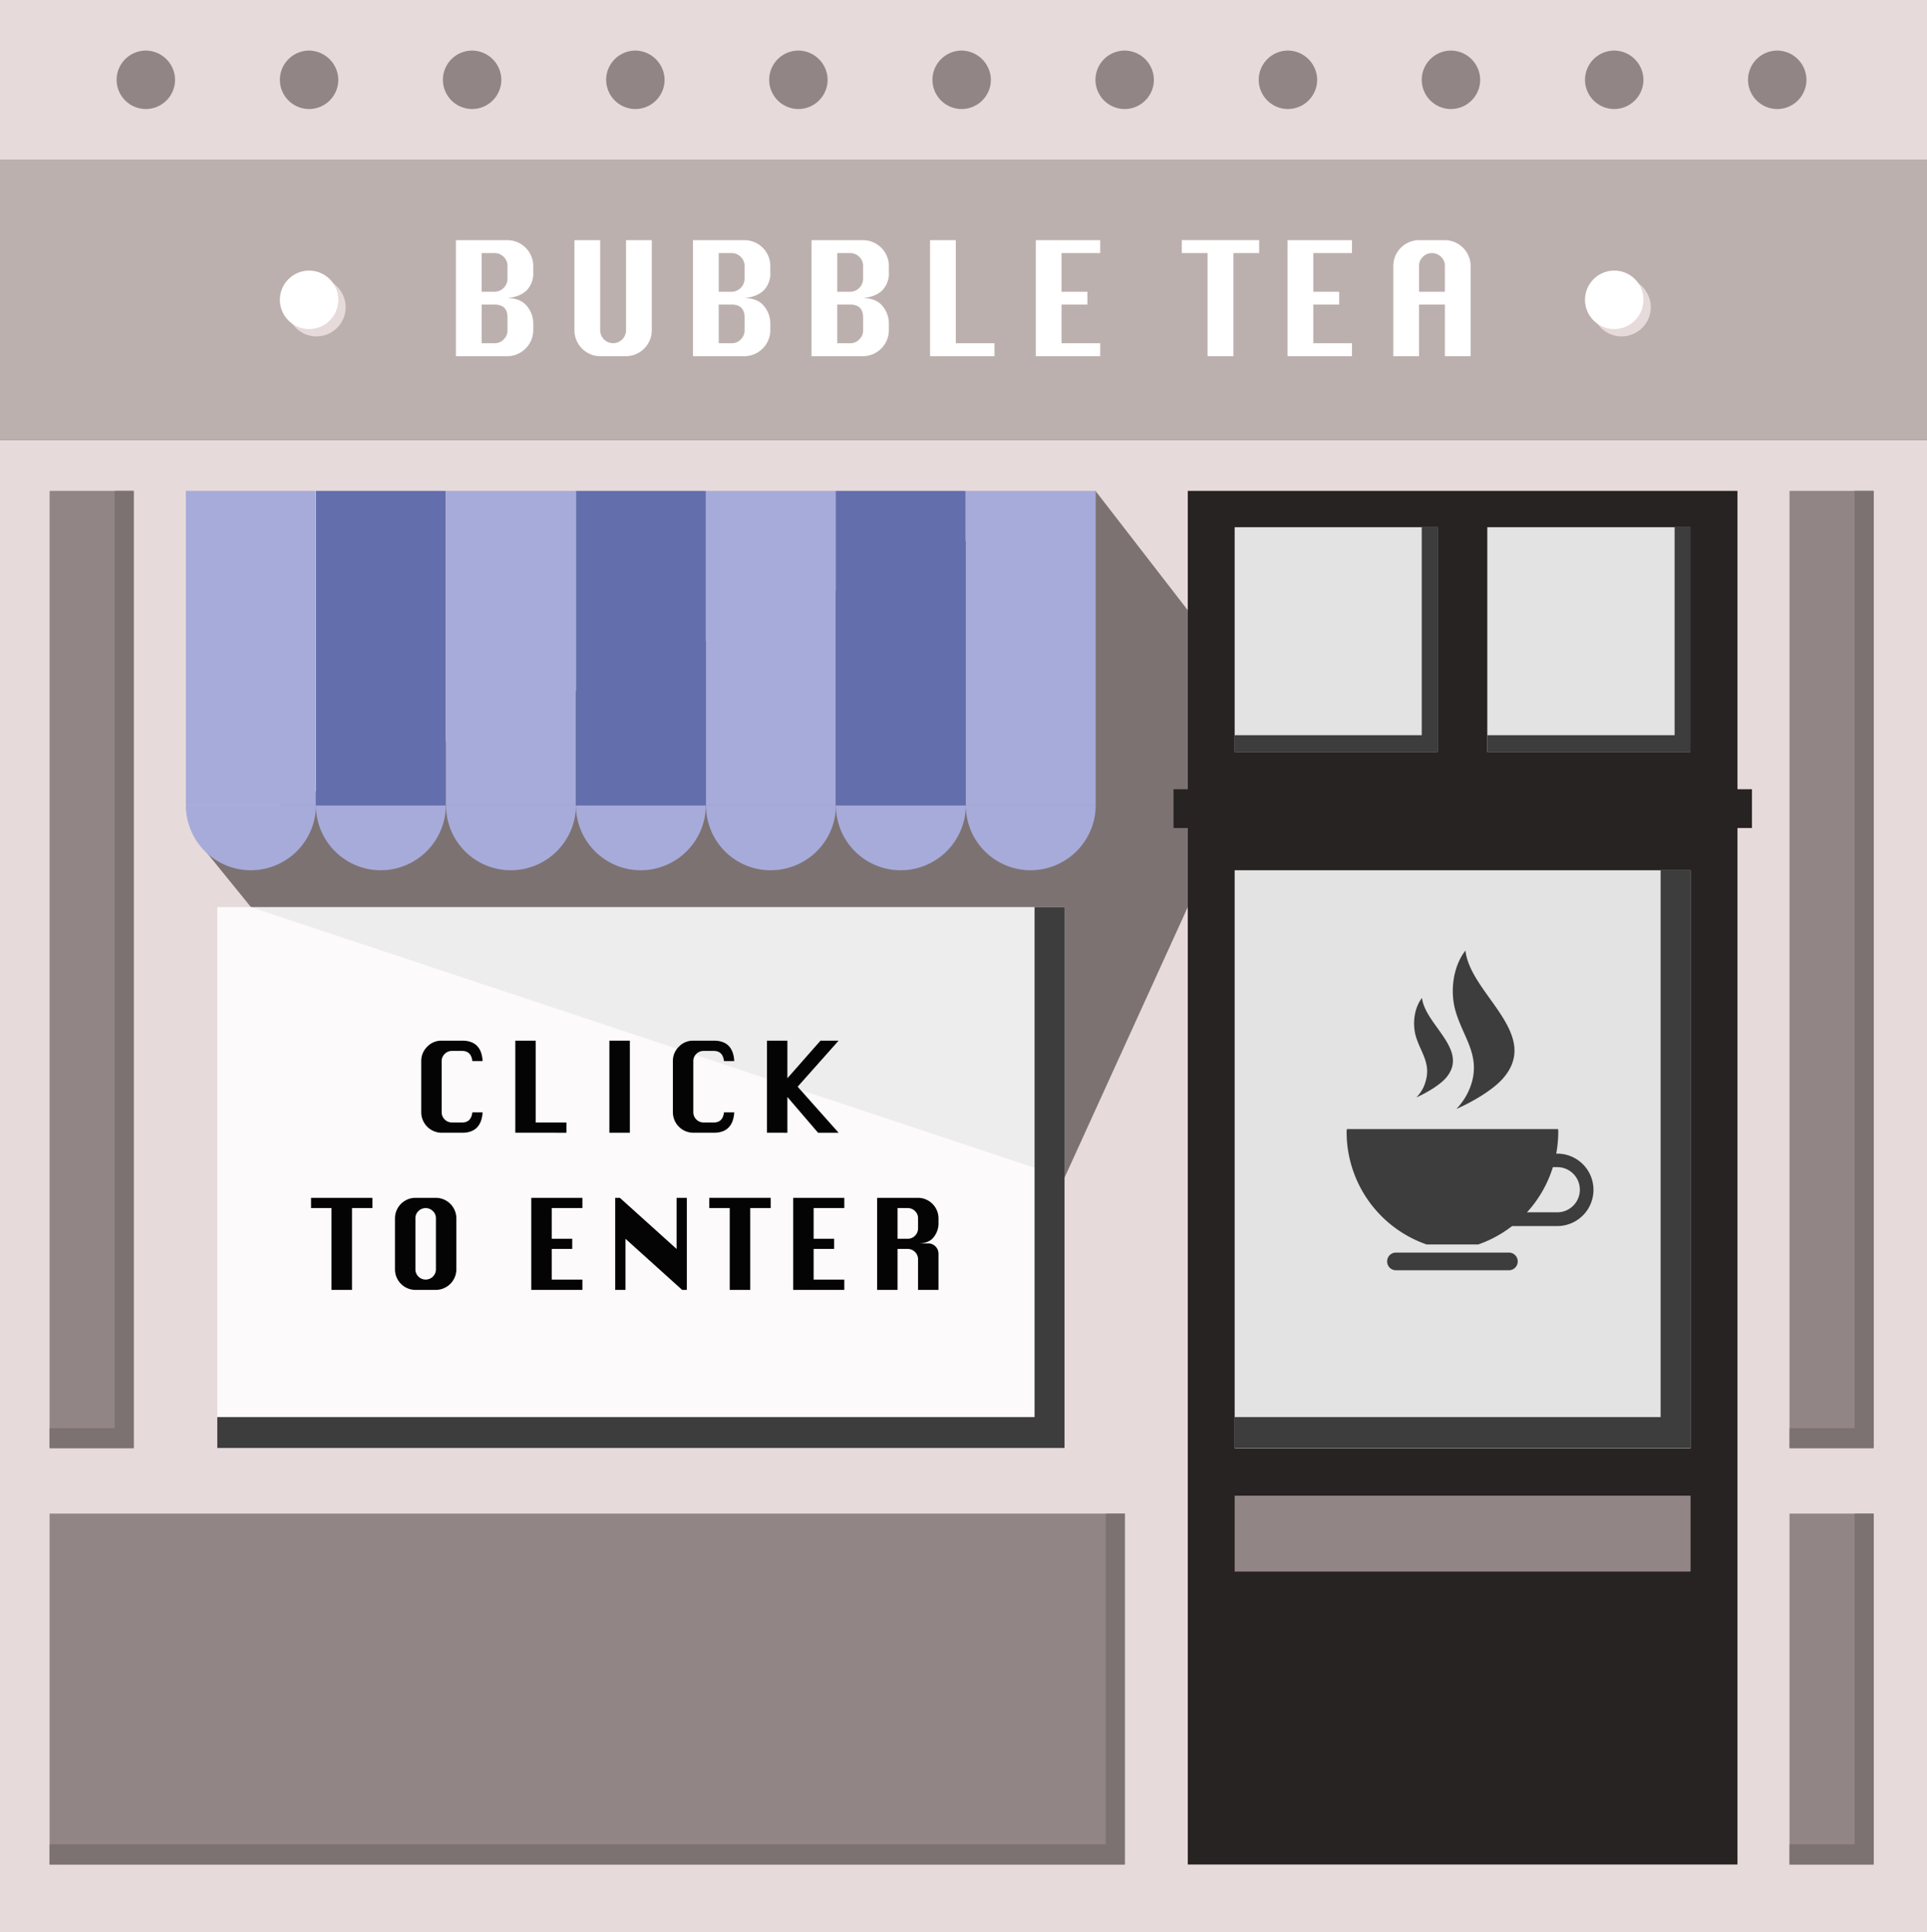 <svg xmlns="http://www.w3.org/2000/svg" width="784.9" height="786.899" viewBox="0 0 784.9 786.899">
  <rect x="0" y="0" width="784.9" height="786.899" fill="#333333" stroke="none"/>
  <g id="Groupe_1137" data-name="Groupe 1137" transform="translate(-5102.3 -10188.2)">
    <g id="Groupe_1132" data-name="Groupe 1132" transform="translate(-121 134)">
      <g id="Groupe_1123" data-name="Groupe 1123" transform="translate(0 -105)">
        <g id="_09" data-name="09" transform="translate(4915 9854)">
          <g id="Groupe_1110" data-name="Groupe 1110">
            <rect id="Rectangle_112" data-name="Rectangle 112" width="784.9" height="65" transform="translate(308.3 305.2)" fill="#e7dada"/>
            <rect id="Rectangle_113" data-name="Rectangle 113" width="784.9" height="607.8" transform="translate(308.3 484.3)" fill="#e7dada"/>
            <rect id="Rectangle_114" data-name="Rectangle 114" width="784.9" height="114.1" transform="translate(308.3 370.2)" fill="#bcb0af"/>
          </g>
          <rect id="Rectangle_115" data-name="Rectangle 115" width="223.9" height="559.4" transform="translate(792.1 505.1)" fill="#282323"/>
          <rect id="Rectangle_116" data-name="Rectangle 116" width="82.7" height="91.5" transform="translate(811.2 519.9)" fill="rgba(255,255,255,0.87)"/>
          <rect id="Rectangle_117" data-name="Rectangle 117" width="185.7" height="235.4" transform="translate(811.2 659.6)" fill="rgba(255,255,255,0.87)"/>
          <rect id="Rectangle_118" data-name="Rectangle 118" width="82.7" height="91.5" transform="translate(914.1 519.9)" fill="rgba(255,255,255,0.87)"/>
          <rect id="Rectangle_119" data-name="Rectangle 119" width="185.7" height="30.9" transform="translate(811.2 914.3)" fill="#928585"/>
          <path id="Tracé_11970" data-name="Tracé 11970" d="M379.6,337.7a11.928,11.928,0,0,1-11.9,11.9h0a11.928,11.928,0,0,1-11.9-11.9h0a11.928,11.928,0,0,1,11.9-11.9h0a11.993,11.993,0,0,1,11.9,11.9Z" fill="#928585"/>
          <path id="Tracé_11971" data-name="Tracé 11971" d="M446.1,337.7a11.928,11.928,0,0,1-11.9,11.9h0a11.928,11.928,0,0,1-11.9-11.9h0a11.928,11.928,0,0,1,11.9-11.9h0a12.06,12.06,0,0,1,11.9,11.9Z" fill="#928585"/>
          <path id="Tracé_11972" data-name="Tracé 11972" d="M512.5,337.7a11.928,11.928,0,0,1-11.9,11.9h0a11.928,11.928,0,0,1-11.9-11.9h0a11.928,11.928,0,0,1,11.9-11.9h0a11.993,11.993,0,0,1,11.9,11.9Z" fill="#928585"/>
          <path id="Tracé_11973" data-name="Tracé 11973" d="M579,337.7a11.928,11.928,0,0,1-11.9,11.9h0a11.928,11.928,0,0,1-11.9-11.9h0a11.928,11.928,0,0,1,11.9-11.9h0A12.06,12.06,0,0,1,579,337.7Z" fill="#928585"/>
          <path id="Tracé_11974" data-name="Tracé 11974" d="M645.4,337.7a11.928,11.928,0,0,1-11.9,11.9h0a11.928,11.928,0,0,1-11.9-11.9h0a11.928,11.928,0,0,1,11.9-11.9h0a11.993,11.993,0,0,1,11.9,11.9Z" fill="#928585"/>
          <path id="Tracé_11975" data-name="Tracé 11975" d="M711.9,337.7A11.928,11.928,0,0,1,700,349.6h0a11.928,11.928,0,0,1-11.9-11.9h0A11.928,11.928,0,0,1,700,325.8h0a12.06,12.06,0,0,1,11.9,11.9Z" fill="#928585"/>
          <path id="Tracé_11976" data-name="Tracé 11976" d="M778.3,337.7a11.928,11.928,0,0,1-11.9,11.9h0a11.928,11.928,0,0,1-11.9-11.9h0a11.928,11.928,0,0,1,11.9-11.9h0a11.993,11.993,0,0,1,11.9,11.9Z" fill="#928585"/>
          <path id="Tracé_11977" data-name="Tracé 11977" d="M844.8,337.7a11.928,11.928,0,0,1-11.9,11.9h0A11.928,11.928,0,0,1,821,337.7h0a11.928,11.928,0,0,1,11.9-11.9h0a11.993,11.993,0,0,1,11.9,11.9Z" fill="#928585"/>
          <path id="Tracé_11978" data-name="Tracé 11978" d="M911.2,337.7a11.928,11.928,0,0,1-11.9,11.9h0a11.928,11.928,0,0,1-11.9-11.9h0a11.928,11.928,0,0,1,11.9-11.9h0a11.993,11.993,0,0,1,11.9,11.9Z" fill="#928585"/>
          <path id="Tracé_11979" data-name="Tracé 11979" d="M977.7,337.7a11.928,11.928,0,0,1-11.9,11.9h0a11.928,11.928,0,0,1-11.9-11.9h0a11.928,11.928,0,0,1,11.9-11.9h0a11.993,11.993,0,0,1,11.9,11.9Z" fill="#928585"/>
          <path id="Tracé_11980" data-name="Tracé 11980" d="M449.1,430.3a11.928,11.928,0,0,1-11.9,11.9h0a11.928,11.928,0,0,1-11.9-11.9h0a11.928,11.928,0,0,1,11.9-11.9h0a11.993,11.993,0,0,1,11.9,11.9Z" fill="#e7dada"/>
          <path id="Tracé_11981" data-name="Tracé 11981" d="M980.7,430.3a11.928,11.928,0,0,1-11.9,11.9h0a11.928,11.928,0,0,1-11.9-11.9h0a11.928,11.928,0,0,1,11.9-11.9h0a11.993,11.993,0,0,1,11.9,11.9Z" fill="#e7dada"/>
          <path id="Tracé_11982" data-name="Tracé 11982" d="M446.1,427.3a11.928,11.928,0,0,1-11.9,11.9h0a11.928,11.928,0,0,1-11.9-11.9h0a11.928,11.928,0,0,1,11.9-11.9h0a11.928,11.928,0,0,1,11.9,11.9Z" fill="#fff"/>
          <path id="Tracé_11983" data-name="Tracé 11983" d="M977.7,427.3a11.928,11.928,0,0,1-11.9,11.9h0a11.928,11.928,0,0,1-11.9-11.9h0a11.928,11.928,0,0,1,11.9-11.9h0a11.865,11.865,0,0,1,11.9,11.9Z" fill="#fff"/>
          <path id="Tracé_11984" data-name="Tracé 11984" d="M1044.1,337.7a11.928,11.928,0,0,1-11.9,11.9h0a11.928,11.928,0,0,1-11.9-11.9h0a11.928,11.928,0,0,1,11.9-11.9h0a11.993,11.993,0,0,1,11.9,11.9Z" fill="#928585"/>
          <rect id="Rectangle_120" data-name="Rectangle 120" width="34.2" height="389.9" transform="translate(1037.2 505.1)" fill="#928585"/>
          <rect id="Rectangle_121" data-name="Rectangle 121" width="34.2" height="389.9" transform="translate(328.5 505.1)" fill="#928585"/>
          <rect id="Rectangle_122" data-name="Rectangle 122" width="437.9" height="142.9" transform="translate(328.5 921.6)" fill="#928585"/>
          <rect id="Rectangle_123" data-name="Rectangle 123" width="34.2" height="142.9" transform="translate(1037.2 921.6)" fill="#928585"/>
          <path id="Tracé_11985" data-name="Tracé 11985" d="M355,505.1V886.8H328.5v8.1h34.3V505.1Z" fill="#7c7272"/>
          <path id="Tracé_11986" data-name="Tracé 11986" d="M1063.7,505.1V886.8h-26.5v8.1h34.3V505.1Z" fill="#7c7272"/>
          <path id="Tracé_11987" data-name="Tracé 11987" d="M1063.7,921.6v134.7h-26.5v8.2h34.3V921.6Z" fill="#7c7272"/>
          <path id="Tracé_11988" data-name="Tracé 11988" d="M758.7,921.6v134.7H328.5v8.2h438V921.6Z" fill="#7c7272"/>
          <path id="Tracé_11989" data-name="Tracé 11989" d="M984.7,659.6V882.3H811.2v12.6H996.9V659.6Z" fill="#3d3d3e"/>
          <path id="Tracé_11990" data-name="Tracé 11990" d="M990.4,519.9v84.7H914.1v6.8h82.8V519.9Z" fill="#3d3d3e"/>
          <path id="Tracé_11991" data-name="Tracé 11991" d="M887.4,519.9v84.7H811.2v6.8h82.7V519.9Z" fill="#3d3d3e"/>
          <path id="Tracé_11992" data-name="Tracé 11992" d="M410.5,674.6l-22.9-28.2L754.5,505.1l37.6,48.6V674.6L741.9,784.8Z" fill="#7c7272"/>
          <path id="Tracé_11993" data-name="Tracé 11993" d="M410.5,659.6A26.546,26.546,0,0,0,437,633.1H384A26.481,26.481,0,0,0,410.5,659.6Z" fill="#a7abd9"/>
          <path id="Tracé_11994" data-name="Tracé 11994" d="M463.4,659.6a26.546,26.546,0,0,0,26.5-26.5H437A26.4,26.4,0,0,0,463.4,659.6Z" fill="#a7abd9"/>
          <path id="Tracé_11995" data-name="Tracé 11995" d="M516.4,659.6a26.546,26.546,0,0,0,26.5-26.5H490A26.333,26.333,0,0,0,516.4,659.6Z" fill="#a7abd9"/>
          <path id="Tracé_11996" data-name="Tracé 11996" d="M569.3,659.6a26.546,26.546,0,0,0,26.5-26.5H542.9A26.4,26.4,0,0,0,569.3,659.6Z" fill="#a7abd9"/>
          <path id="Tracé_11997" data-name="Tracé 11997" d="M622.3,659.6a26.546,26.546,0,0,0,26.5-26.5H595.9A26.27,26.27,0,0,0,622.3,659.6Z" fill="#a7abd9"/>
          <path id="Tracé_11998" data-name="Tracé 11998" d="M675.2,659.6a26.546,26.546,0,0,0,26.5-26.5H648.8A26.333,26.333,0,0,0,675.2,659.6Z" fill="#a7abd9"/>
          <path id="Tracé_11999" data-name="Tracé 11999" d="M728.1,659.6a26.546,26.546,0,0,0,26.5-26.5H701.7A26.4,26.4,0,0,0,728.1,659.6Z" fill="#a7abd9"/>
          <g id="Groupe_1112" data-name="Groupe 1112">
            <rect id="Rectangle_124" data-name="Rectangle 124" width="52.9" height="128.1" transform="translate(437 505.1)" fill="#636ead"/>
            <rect id="Rectangle_125" data-name="Rectangle 125" width="52.9" height="128.1" transform="translate(384 505.1)" fill="#a7abd9"/>
            <rect id="Rectangle_126" data-name="Rectangle 126" width="52.9" height="128.1" transform="translate(489.9 505.1)" fill="#a7abd9"/>
            <rect id="Rectangle_127" data-name="Rectangle 127" width="52.9" height="128.1" transform="translate(595.8 505.1)" fill="#a7abd9"/>
            <rect id="Rectangle_128" data-name="Rectangle 128" width="52.9" height="128.1" transform="translate(542.9 505.1)" fill="#636ead"/>
            <rect id="Rectangle_129" data-name="Rectangle 129" width="52.9" height="128.1" transform="translate(648.7 505.1)" fill="#636ead"/>
            <rect id="Rectangle_130" data-name="Rectangle 130" width="52.9" height="128.1" transform="translate(701.7 505.1)" fill="#a7abd9"/>
          </g>
          <rect id="Rectangle_131" data-name="Rectangle 131" width="345.1" height="220.4" transform="translate(396.8 674.6)" fill="rgba(255,255,255,0.87)"/>
          <path id="Tracé_12000" data-name="Tracé 12000" d="M729.7,674.6V882.3H396.8v12.6H741.9V674.6Z" fill="#3d3d3e"/>
          <g id="Groupe_1121" data-name="Groupe 1121">
            <path id="Tracé_12026" data-name="Tracé 12026" d="M910.4,812A48.608,48.608,0,0,0,943,766.1a4.1,4.1,0,0,0-.1-1.1h-86c0,.4-.1.7-.1,1.1A48.511,48.511,0,0,0,889.4,812Z" fill="#3d3d3e"/>
            <path id="Tracé_12027" data-name="Tracé 12027" d="M926.5,818.9a3.585,3.585,0,0,1-3.6,3.6h-46a3.585,3.585,0,0,1-3.6-3.6h0a3.585,3.585,0,0,1,3.6-3.6h46a3.585,3.585,0,0,1,3.6,3.6Z" fill="#3d3d3e"/>
            <g id="Groupe_1120" data-name="Groupe 1120">
              <path id="Tracé_12028" data-name="Tracé 12028" d="M942.6,804.5H917.1a14.75,14.75,0,0,1,0-29.5h25.5a14.75,14.75,0,0,1,0,29.5Zm-25.5-24a9.2,9.2,0,0,0,0,18.4h25.5a9.2,9.2,0,0,0,0-18.4Z" fill="#3d3d3e"/>
            </g>
            <path id="Tracé_12029" data-name="Tracé 12029" d="M901.5,756.8c6.3-2.7,15.3-7.9,19.4-12.9,14.9-18-13.8-34.1-15.7-51.6-5.1,6.5-6.3,16.6-4.1,24.4,3,10.7,10.1,17.8,6.6,29.6A25.948,25.948,0,0,1,901.5,756.8Z" fill="#3d3d3e"/>
            <path id="Tracé_12030" data-name="Tracé 12030" d="M885.2,752.1c3.9-1.7,9.6-5,12.2-8.1,9.4-11.3-8.6-21.4-9.9-32.4-3.2,4.1-3.9,10.4-2.6,15.3,1.9,6.7,6.3,11.1,4.1,18.6A14.546,14.546,0,0,1,885.2,752.1Z" fill="#3d3d3e"/>
          </g>
          <rect id="Rectangle_141" data-name="Rectangle 141" width="235.6" height="15.8" transform="translate(786.3 626.6)" fill="#282323"/>
        </g>
        <g id="BUBBLE_TEA" data-name="BUBBLE TEA" transform="translate(5336.013 9868.664)" style="isolation: isolate">
          <g id="Groupe_1122" data-name="Groupe 1122" style="isolation: isolate">
            <path id="Tracé_12031" data-name="Tracé 12031" d="M72.987,435.587V388.336H94a10.568,10.568,0,0,1,10.484,10.484v2.658a9.8,9.8,0,0,1-2.621,7.235q-2.62,2.632-7.863,3.248,5.243,0,7.863,3.163a11.135,11.135,0,0,1,2.621,7.321V425.1A10.632,10.632,0,0,1,94,435.587ZM83.47,409.353h5.267A5.336,5.336,0,0,0,94,404.086V398.82a4.982,4.982,0,0,0-1.563-3.679,5.1,5.1,0,0,0-3.7-1.538H83.47Zm0,20.967h5.267a5.082,5.082,0,0,0,3.7-1.549A5,5,0,0,0,94,425.1v-5.268q0-5.265-5.266-5.266H83.47Z" fill="#fff"/>
            <path id="Tracé_12032" data-name="Tracé 12032" d="M142.286,388.336H152.77V425.1a10.589,10.589,0,0,1-10.484,10.483H131.753A10.545,10.545,0,0,1,121.27,425.1V388.336h10.483V425.1a5.267,5.267,0,0,0,10.533,0Z" fill="#fff"/>
            <path id="Tracé_12033" data-name="Tracé 12033" d="M169.553,435.587V388.336h21.016a10.568,10.568,0,0,1,10.484,10.484v2.658a9.8,9.8,0,0,1-2.621,7.235q-2.621,2.632-7.863,3.248,5.241,0,7.863,3.163a11.135,11.135,0,0,1,2.621,7.321V425.1a10.634,10.634,0,0,1-10.484,10.483Zm10.483-26.234H185.3a5.336,5.336,0,0,0,5.266-5.267V398.82a4.982,4.982,0,0,0-1.563-3.679,5.1,5.1,0,0,0-3.7-1.538h-5.267Zm0,20.967H185.3a5.082,5.082,0,0,0,3.7-1.549,5,5,0,0,0,1.563-3.667v-5.268q0-5.265-5.266-5.266h-5.267Z" fill="#fff"/>
            <path id="Tracé_12034" data-name="Tracé 12034" d="M217.836,435.587V388.336h21.016a10.568,10.568,0,0,1,10.484,10.484v2.658a9.8,9.8,0,0,1-2.621,7.235q-2.62,2.632-7.863,3.248,5.242,0,7.863,3.163a11.135,11.135,0,0,1,2.621,7.321V425.1a10.632,10.632,0,0,1-10.484,10.483Zm10.483-26.234h5.267a5.335,5.335,0,0,0,5.266-5.267V398.82a4.985,4.985,0,0,0-1.562-3.679,5.1,5.1,0,0,0-3.7-1.538h-5.267Zm0,20.967h5.267a5.084,5.084,0,0,0,3.7-1.549,5,5,0,0,0,1.562-3.667v-5.268q0-5.265-5.266-5.266h-5.267Z" fill="#fff"/>
            <path id="Tracé_12035" data-name="Tracé 12035" d="M266.119,435.587V388.336H276.6V430.32h15.75v5.267Z" fill="#fff"/>
            <path id="Tracé_12036" data-name="Tracé 12036" d="M309.185,435.587V388.336h26.233V393.6h-15.75v15.75H330.2v5.217H319.668v15.75h15.75v5.267Z" fill="#fff"/>
            <path id="Tracé_12037" data-name="Tracé 12037" d="M379.148,435.587V393.6H368.665v-5.267h31.5V393.6H389.682v41.984Z" fill="#fff"/>
            <path id="Tracé_12038" data-name="Tracé 12038" d="M411.731,435.587V388.336h26.234V393.6h-15.75v15.75h10.533v5.217H422.215v15.75h15.75v5.267Z" fill="#fff"/>
            <path id="Tracé_12039" data-name="Tracé 12039" d="M454.8,435.587V398.82a10.545,10.545,0,0,1,10.483-10.484h10.533A10.568,10.568,0,0,1,486.3,398.82v36.767H475.813V414.57H465.28v21.017Zm10.483-26.234h10.533V398.82a4.982,4.982,0,0,0-1.563-3.679,5.242,5.242,0,0,0-7.419,0,5,5,0,0,0-1.551,3.679Z" fill="#fff"/>
          </g>
        </g>
      </g>
    </g>
    <g id="CLICK_TO_ENTER" data-name="CLICK TO ENTER" transform="translate(5075.579 10248.956)" style="isolation: isolate">
      <g id="Groupe_1135" data-name="Groupe 1135" style="isolation: isolate">
        <path id="Tracé_12094" data-name="Tracé 12094" d="M223.295,392.224q-.548,8.32-8.32,8.32h-8.36a8.369,8.369,0,0,1-8.32-8.32V371.365a8.1,8.1,0,0,1,2.412-5.84,7.925,7.925,0,0,1,5.908-2.481h8.36q7.851,0,8.32,8.321h-4.18q-.488-4.141-4.14-4.141h-4.18a4.037,4.037,0,0,0-2.949,1.221,3.965,3.965,0,0,0-1.231,2.92v20.859a4.186,4.186,0,0,0,4.18,4.141h4.18q3.67,0,4.14-4.141Z" fill="#040405"/>
        <path id="Tracé_12095" data-name="Tracé 12095" d="M236.615,400.544v-37.5h8.32v33.321h12.5v4.179Z" fill="#040405"/>
        <path id="Tracé_12096" data-name="Tracé 12096" d="M274.935,400.544v-37.5h8.339v37.5Z" fill="#040405"/>
        <path id="Tracé_12097" data-name="Tracé 12097" d="M325.794,392.224q-.548,8.32-8.32,8.32h-8.36a8.369,8.369,0,0,1-8.32-8.32V371.365a8.1,8.1,0,0,1,2.412-5.84,7.923,7.923,0,0,1,5.908-2.481h8.36q7.851,0,8.32,8.321h-4.18q-.489-4.141-4.14-4.141h-4.18a4.036,4.036,0,0,0-2.949,1.221,3.965,3.965,0,0,0-1.231,2.92v20.859a4.186,4.186,0,0,0,4.18,4.141h4.18q3.67,0,4.14-4.141Z" fill="#040405"/>
        <path id="Tracé_12098" data-name="Tracé 12098" d="M339.114,400.544v-37.5h8.321v15.313l13.476-15.313h7.383l-16.68,18.75,16.68,18.75h-8.359l-12.5-14.57v14.57Z" fill="#040405"/>
      </g>
      <g id="Groupe_1136" data-name="Groupe 1136" style="isolation: isolate">
        <path id="Tracé_12099" data-name="Tracé 12099" d="M161.741,464.545v-33.32h-8.32v-4.18h25v4.18H170.1v33.32Z" fill="#040405"/>
        <path id="Tracé_12100" data-name="Tracé 12100" d="M195.921,427.045h8.359a8.388,8.388,0,0,1,8.321,8.32v20.86a8.406,8.406,0,0,1-8.321,8.32h-8.359a8.369,8.369,0,0,1-8.32-8.32v-20.86a8.369,8.369,0,0,1,8.32-8.32Zm0,8.32v20.86a4.18,4.18,0,0,0,8.359,0v-20.86a3.953,3.953,0,0,0-1.24-2.92,4.163,4.163,0,0,0-5.889,0A3.97,3.97,0,0,0,195.921,435.365Z" fill="#040405"/>
        <path id="Tracé_12101" data-name="Tracé 12101" d="M243.127,464.545v-37.5h20.821v4.18h-12.5v12.5h8.359v4.14h-8.359v12.5h12.5v4.18Z" fill="#040405"/>
        <path id="Tracé_12102" data-name="Tracé 12102" d="M277.307,464.545v-37.5H279.2l23.106,20.82v-20.82h4.179v37.5h-1.914l-23.086-20.82v20.82Z" fill="#040405"/>
        <path id="Tracé_12103" data-name="Tracé 12103" d="M323.947,464.545v-33.32h-8.32v-4.18h25v4.18h-8.32v33.32Z" fill="#040405"/>
        <path id="Tracé_12104" data-name="Tracé 12104" d="M349.807,464.545v-37.5h20.82v4.18h-12.5v12.5h8.359v4.14h-8.359v12.5h12.5v4.18Z" fill="#040405"/>
        <path id="Tracé_12105" data-name="Tracé 12105" d="M383.986,464.545v-37.5h16.68a8.386,8.386,0,0,1,8.32,8.32v2.266a8.928,8.928,0,0,1-1.914,5.381q-1.914,2.588-6.406,2.588h4.141a4.2,4.2,0,0,1,4.179,4.179v14.766h-8.32v-12.5a4.219,4.219,0,0,0-4.18-4.18h-4.179v16.68Zm8.321-20.82h4.179a4.237,4.237,0,0,0,4.18-4.18v-4.18a3.953,3.953,0,0,0-1.24-2.92,4.053,4.053,0,0,0-2.94-1.22h-4.179Z" fill="#040405"/>
      </g>
    </g>
  </g>
</svg>
